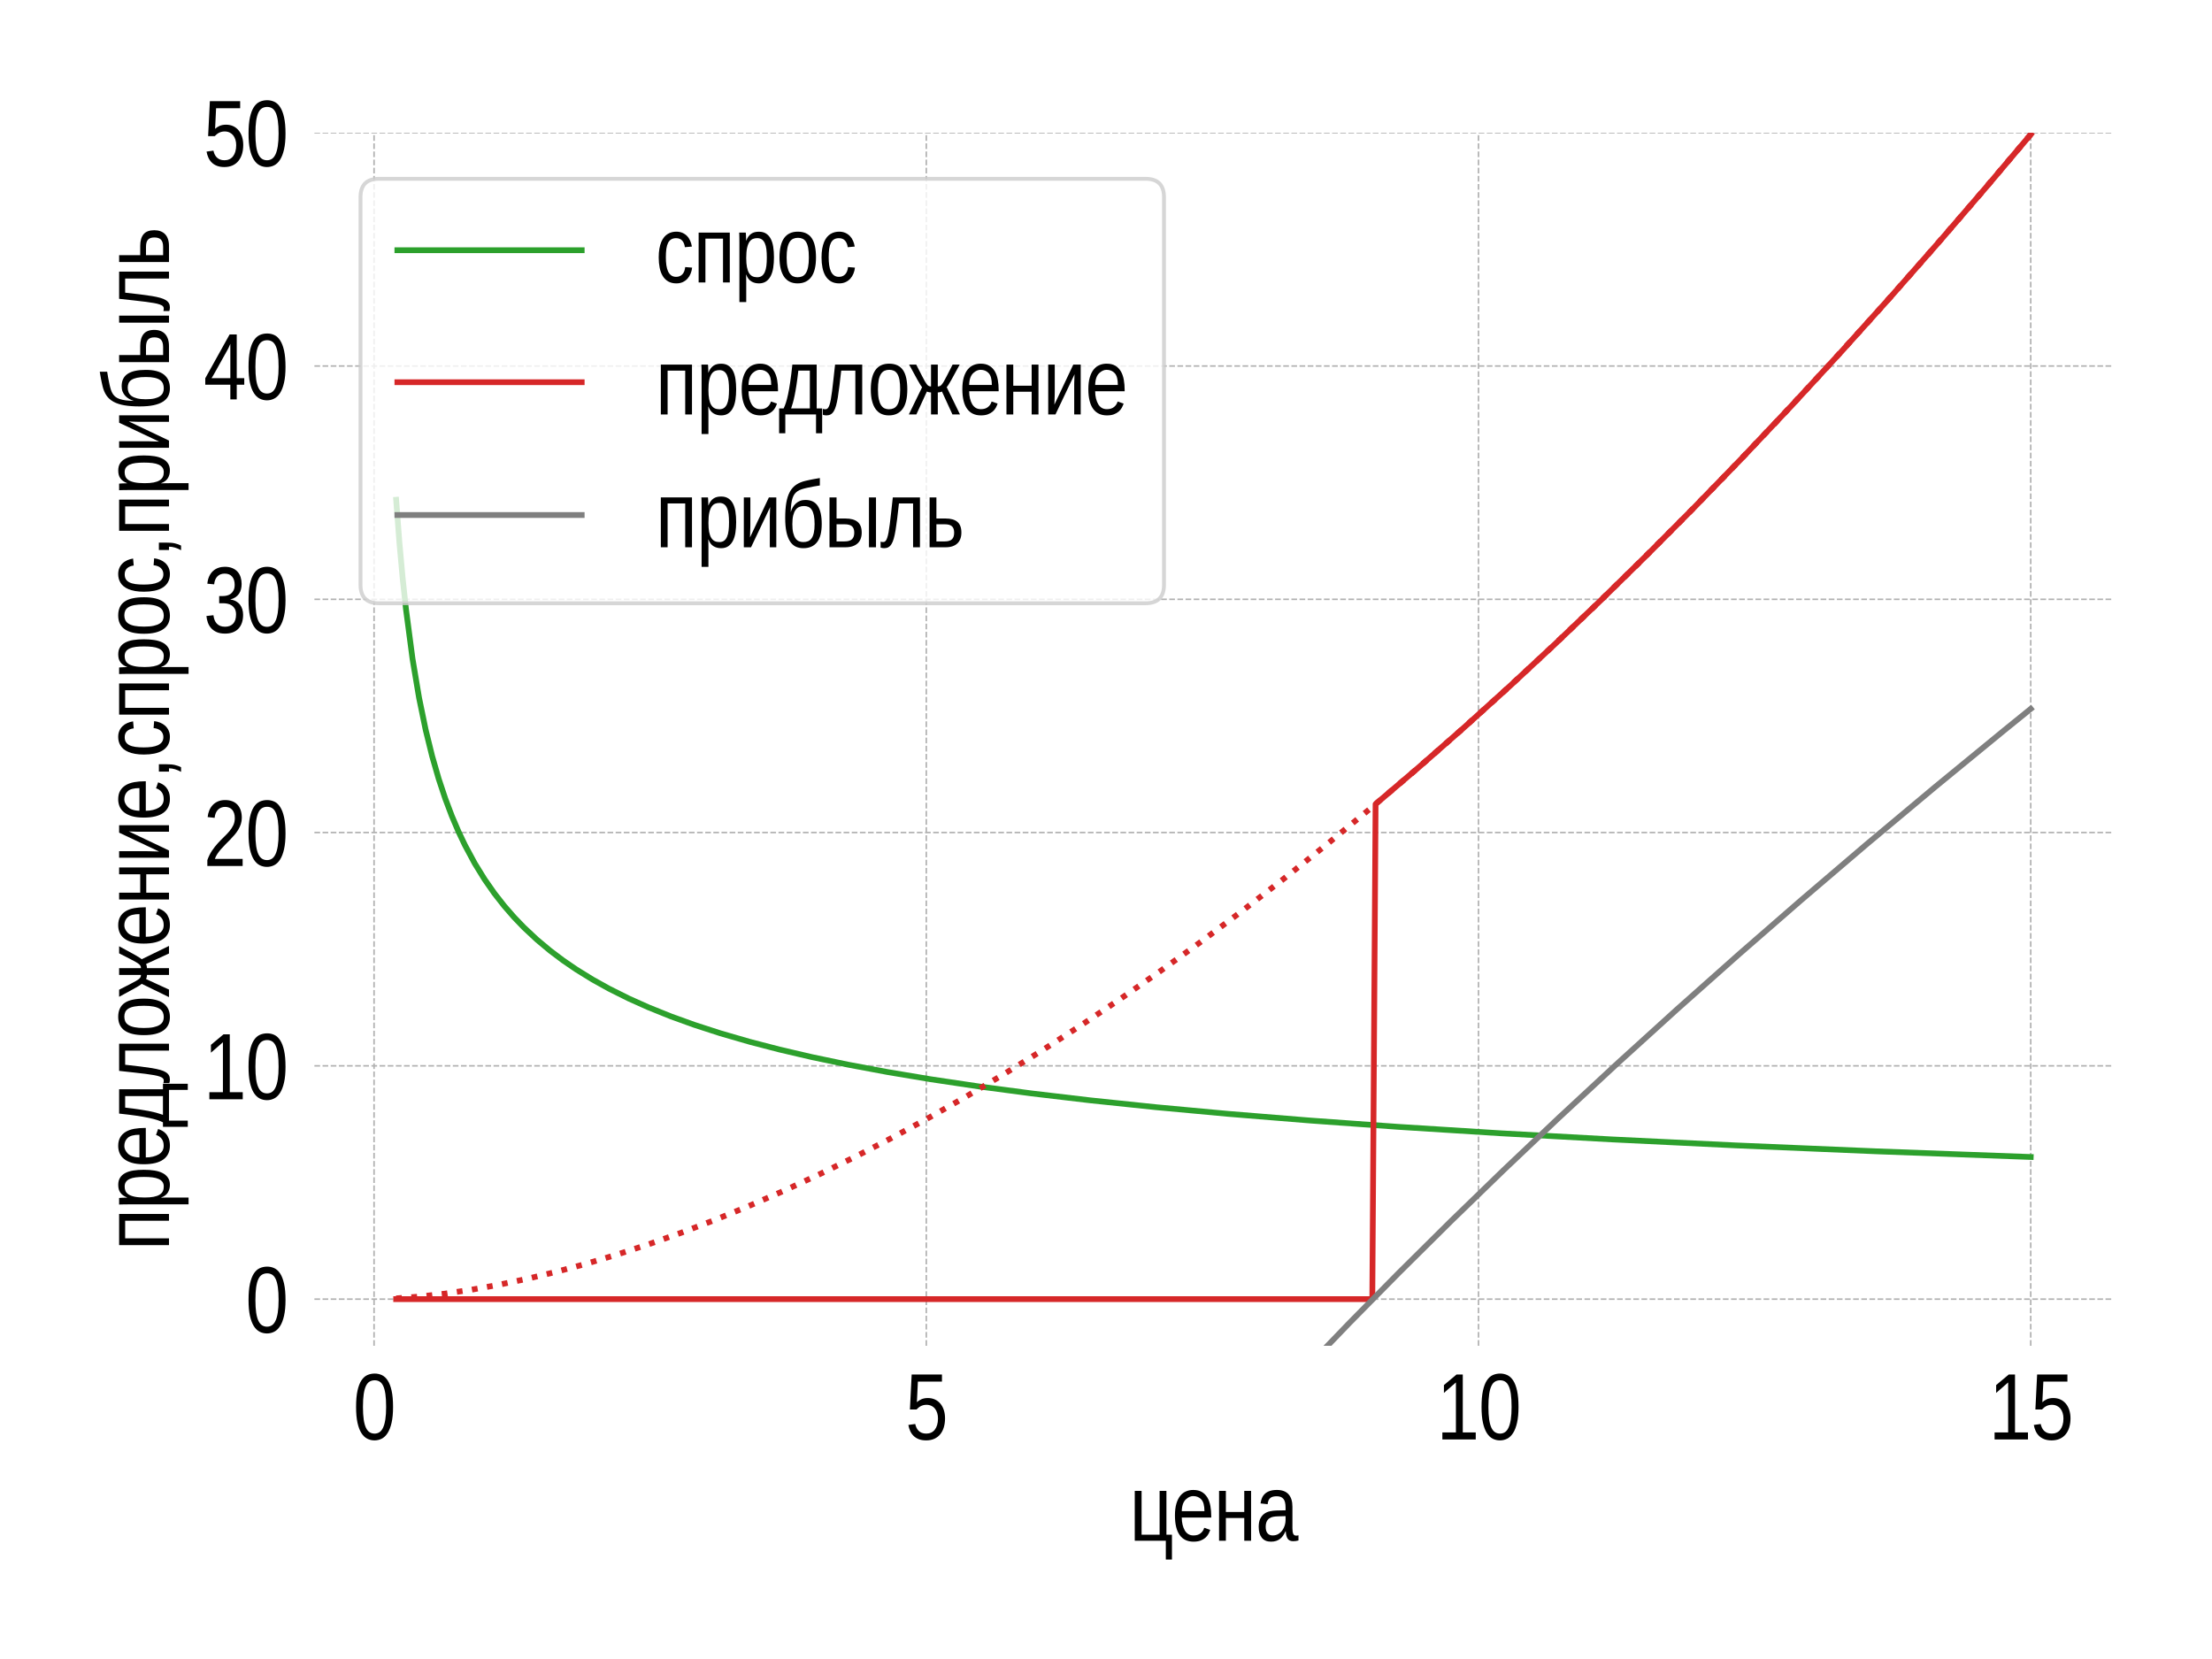 <?xml version="1.0" encoding="utf-8" standalone="no"?>
<!DOCTYPE svg PUBLIC "-//W3C//DTD SVG 1.1//EN"
  "http://www.w3.org/Graphics/SVG/1.1/DTD/svg11.dtd">
<svg xmlns:xlink="http://www.w3.org/1999/xlink" width="576pt" height="432pt" viewBox="0 0 576 432" xmlns="http://www.w3.org/2000/svg" version="1.1">
 <defs>
  <style type="text/css">*{stroke-linejoin: round; stroke-linecap: butt}</style>
 </defs>
 <g id="figure_1">
  <g id="patch_1">
   <path d="M 0 432 
L 576 432 
L 576 0 
L 0 0 
z
" style="fill: #ffffff"/>
  </g>
  <g id="axes_1">
   <g id="patch_2">
    <path d="M 81.875 350.44 
L 550.08 350.44 
L 550.08 34.56 
L 81.875 34.56 
z
" style="fill: #ffffff"/>
   </g>
   <g id="matplotlib.axis_1">
    <g id="xtick_1">
     <g id="line2d_1">
      <path d="M 97.405 350.44 
L 97.405 34.56 
" clip-path="url(#p9eeb699ade)" style="fill: none; stroke-dasharray: 1.48,0.64; stroke-dashoffset: 0; stroke: #b0b0b0; stroke-width: 0.4"/>
     </g>
     <g id="text_1">
      <!-- 0 -->
      <g transform="translate(91.932 374.832) scale(0.24 -0.24)">
       <defs>
        <path id="LiberationSansNarrow-30" d="M 2713 2203 
Q 2713 1569 2614 1136 
Q 2516 703 2345 436 
Q 2175 169 1945 53 
Q 1716 -63 1453 -63 
Q 1191 -63 962 53 
Q 734 169 565 434 
Q 397 700 301 1133 
Q 206 1566 206 2203 
Q 206 2869 301 3305 
Q 397 3741 565 4000 
Q 734 4259 965 4364 
Q 1197 4469 1469 4469 
Q 1728 4469 1954 4364 
Q 2181 4259 2350 4000 
Q 2519 3741 2616 3305 
Q 2713 2869 2713 2203 
z
M 2244 2203 
Q 2244 2728 2194 3076 
Q 2144 3425 2044 3633 
Q 1944 3841 1798 3927 
Q 1653 4013 1469 4013 
Q 1275 4013 1125 3925 
Q 975 3838 875 3630 
Q 775 3422 723 3073 
Q 672 2725 672 2203 
Q 672 1697 723 1350 
Q 775 1003 876 792 
Q 978 581 1125 489 
Q 1272 397 1459 397 
Q 1641 397 1786 489 
Q 1931 581 2032 792 
Q 2134 1003 2189 1350 
Q 2244 1697 2244 2203 
z
" transform="scale(0.016)"/>
       </defs>
       <use xlink:href="#LiberationSansNarrow-30"/>
      </g>
     </g>
    </g>
    <g id="xtick_2">
     <g id="line2d_2">
      <path d="M 241.203 350.44 
L 241.203 34.56 
" clip-path="url(#p9eeb699ade)" style="fill: none; stroke-dasharray: 1.48,0.64; stroke-dashoffset: 0; stroke: #b0b0b0; stroke-width: 0.4"/>
     </g>
     <g id="text_2">
      <!-- 5 -->
      <g transform="translate(235.73 374.832) scale(0.24 -0.24)">
       <defs>
        <path id="LiberationSansNarrow-35" d="M 2697 1434 
Q 2697 1103 2615 828 
Q 2534 553 2373 354 
Q 2213 156 1972 46 
Q 1731 -63 1416 -63 
Q 1131 -63 920 18 
Q 709 100 564 242 
Q 419 384 333 575 
Q 247 766 209 984 
L 675 1050 
Q 703 925 754 808 
Q 806 691 895 598 
Q 984 506 1114 451 
Q 1244 397 1428 397 
Q 1606 397 1753 464 
Q 1900 531 2003 662 
Q 2106 794 2162 984 
Q 2219 1175 2219 1422 
Q 2219 1625 2166 1795 
Q 2113 1966 2013 2089 
Q 1913 2213 1767 2281 
Q 1622 2350 1438 2350 
Q 1322 2350 1225 2325 
Q 1128 2300 1045 2256 
Q 963 2213 894 2155 
Q 825 2097 766 2034 
L 316 2034 
L 434 4403 
L 2488 4403 
L 2488 3925 
L 856 3925 
L 788 2528 
Q 909 2644 1093 2726 
Q 1278 2809 1531 2809 
Q 1800 2809 2015 2709 
Q 2231 2609 2382 2426 
Q 2534 2244 2615 1991 
Q 2697 1738 2697 1434 
z
" transform="scale(0.016)"/>
       </defs>
       <use xlink:href="#LiberationSansNarrow-35"/>
      </g>
     </g>
    </g>
    <g id="xtick_3">
     <g id="line2d_3">
      <path d="M 385 350.44 
L 385 34.56 
" clip-path="url(#p9eeb699ade)" style="fill: none; stroke-dasharray: 1.48,0.64; stroke-dashoffset: 0; stroke: #b0b0b0; stroke-width: 0.4"/>
     </g>
     <g id="text_3">
      <!-- 10 -->
      <g transform="translate(374.054 374.832) scale(0.24 -0.24)">
       <defs>
        <path id="LiberationSansNarrow-31" d="M 400 0 
L 400 478 
L 1319 478 
L 1319 3866 
L 506 3156 
L 506 3688 
L 1359 4403 
L 1784 4403 
L 1784 478 
L 2663 478 
L 2663 0 
L 400 0 
z
" transform="scale(0.016)"/>
       </defs>
       <use xlink:href="#LiberationSansNarrow-31"/>
       <use xlink:href="#LiberationSansNarrow-30" x="45.605"/>
      </g>
     </g>
    </g>
    <g id="xtick_4">
     <g id="line2d_4">
      <path d="M 528.798 350.44 
L 528.798 34.56 
" clip-path="url(#p9eeb699ade)" style="fill: none; stroke-dasharray: 1.48,0.64; stroke-dashoffset: 0; stroke: #b0b0b0; stroke-width: 0.4"/>
     </g>
     <g id="text_4">
      <!-- 15 -->
      <g transform="translate(517.852 374.832) scale(0.24 -0.24)">
       <use xlink:href="#LiberationSansNarrow-31"/>
       <use xlink:href="#LiberationSansNarrow-35" x="45.605"/>
      </g>
     </g>
    </g>
    <g id="text_5">
     <!-- цена -->
     <g transform="translate(294.098 401.205) scale(0.24 -0.24)">
      <defs>
       <path id="LiberationSansNarrow-446" d="M 825 3381 
L 825 409 
L 2047 409 
L 2047 3381 
L 2509 3381 
L 2509 409 
L 2884 409 
L 2884 -1275 
L 2469 -1275 
L 2469 0 
L 363 0 
L 363 3381 
L 825 3381 
z
" transform="scale(0.016)"/>
       <path id="LiberationSansNarrow-435" d="M 684 1572 
Q 684 1306 740 1082 
Q 797 859 890 698 
Q 984 538 1129 448 
Q 1275 359 1481 359 
Q 1781 359 1962 506 
Q 2144 653 2206 878 
L 2613 738 
Q 2569 597 2491 455 
Q 2413 313 2281 198 
Q 2150 84 1954 10 
Q 1759 -63 1481 -63 
Q 866 -63 544 384 
Q 222 831 222 1713 
Q 222 2188 320 2517 
Q 419 2847 587 3053 
Q 756 3259 981 3351 
Q 1206 3444 1463 3444 
Q 1813 3444 2047 3306 
Q 2500 3041 2625 2356 
Q 2684 2028 2684 1647 
L 2684 1572 
L 684 1572 
z
M 2222 2003 
Q 2222 2569 2011 2798 
Q 1800 3028 1456 3028 
Q 1213 3028 981 2822 
Q 700 2581 684 2003 
L 2222 2003 
z
" transform="scale(0.016)"/>
       <path id="LiberationSansNarrow-43d" d="M 825 3381 
L 825 1950 
L 2072 1950 
L 2072 3381 
L 2534 3381 
L 2534 0 
L 2072 0 
L 2072 1541 
L 825 1541 
L 825 0 
L 363 0 
L 363 3381 
L 825 3381 
z
" transform="scale(0.016)"/>
       <path id="LiberationSansNarrow-430" d="M 1059 -63 
Q 641 -63 431 206 
Q 222 475 222 944 
Q 222 1278 326 1492 
Q 431 1706 598 1828 
Q 766 1950 981 1997 
Q 1197 2044 1419 2050 
L 2044 2063 
L 2044 2247 
Q 2044 2456 2008 2603 
Q 1972 2750 1897 2840 
Q 1822 2931 1711 2973 
Q 1600 3016 1447 3016 
Q 1313 3016 1206 2992 
Q 1100 2969 1020 2908 
Q 941 2847 892 2742 
Q 844 2638 828 2478 
L 347 2531 
Q 372 2731 444 2898 
Q 516 3066 647 3187 
Q 778 3309 976 3376 
Q 1175 3444 1459 3444 
Q 1981 3444 2245 3151 
Q 2509 2859 2509 2306 
L 2509 850 
Q 2509 600 2562 473 
Q 2616 347 2769 347 
Q 2806 347 2845 353 
Q 2884 359 2919 369 
L 2919 19 
Q 2831 -6 2745 -18 
Q 2659 -31 2563 -31 
Q 2431 -31 2337 11 
Q 2244 53 2186 139 
Q 2128 225 2097 351 
Q 2066 478 2056 647 
L 2044 647 
Q 1969 484 1880 353 
Q 1791 222 1673 130 
Q 1556 38 1404 -12 
Q 1253 -63 1059 -63 
z
M 1166 359 
Q 1388 359 1552 457 
Q 1716 556 1825 709 
Q 1934 863 1989 1044 
Q 2044 1225 2044 1391 
L 2044 1669 
L 1538 1656 
Q 1369 1653 1216 1626 
Q 1063 1600 948 1522 
Q 834 1444 765 1303 
Q 697 1163 697 934 
Q 697 659 819 509 
Q 941 359 1166 359 
z
" transform="scale(0.016)"/>
      </defs>
      <use xlink:href="#LiberationSansNarrow-446"/>
      <use xlink:href="#LiberationSansNarrow-435" x="45.848"/>
      <use xlink:href="#LiberationSansNarrow-43d" x="91.453"/>
      <use xlink:href="#LiberationSansNarrow-430" x="136.717"/>
     </g>
    </g>
   </g>
   <g id="matplotlib.axis_2">
    <g id="ytick_1">
     <g id="line2d_5">
      <path d="M 81.875 338.291 
L 550.08 338.291 
" clip-path="url(#p9eeb699ade)" style="fill: none; stroke-dasharray: 1.48,0.64; stroke-dashoffset: 0; stroke: #b0b0b0; stroke-width: 0.4"/>
     </g>
     <g id="text_6">
      <!-- 0 -->
      <g transform="translate(63.929 346.987) scale(0.24 -0.24)">
       <use xlink:href="#LiberationSansNarrow-30"/>
      </g>
     </g>
    </g>
    <g id="ytick_2">
     <g id="line2d_6">
      <path d="M 81.875 277.545 
L 550.08 277.545 
" clip-path="url(#p9eeb699ade)" style="fill: none; stroke-dasharray: 1.48,0.64; stroke-dashoffset: 0; stroke: #b0b0b0; stroke-width: 0.4"/>
     </g>
     <g id="text_7">
      <!-- 10 -->
      <g transform="translate(52.983 286.241) scale(0.24 -0.24)">
       <use xlink:href="#LiberationSansNarrow-31"/>
       <use xlink:href="#LiberationSansNarrow-30" x="45.605"/>
      </g>
     </g>
    </g>
    <g id="ytick_3">
     <g id="line2d_7">
      <path d="M 81.875 216.798 
L 550.08 216.798 
" clip-path="url(#p9eeb699ade)" style="fill: none; stroke-dasharray: 1.48,0.64; stroke-dashoffset: 0; stroke: #b0b0b0; stroke-width: 0.4"/>
     </g>
     <g id="text_8">
      <!-- 20 -->
      <g transform="translate(52.983 225.495) scale(0.24 -0.24)">
       <defs>
        <path id="LiberationSansNarrow-32" d="M 263 0 
L 263 397 
Q 394 763 583 1042 
Q 772 1322 980 1548 
Q 1188 1775 1391 1969 
Q 1594 2163 1758 2356 
Q 1922 2550 2023 2762 
Q 2125 2975 2125 3244 
Q 2125 3431 2078 3573 
Q 2031 3716 1945 3812 
Q 1859 3909 1737 3957 
Q 1616 4006 1466 4006 
Q 1328 4006 1206 3959 
Q 1084 3913 989 3819 
Q 894 3725 834 3586 
Q 775 3447 756 3263 
L 284 3316 
Q 306 3553 392 3762 
Q 478 3972 626 4130 
Q 775 4288 983 4378 
Q 1191 4469 1466 4469 
Q 1734 4469 1945 4391 
Q 2156 4313 2300 4159 
Q 2444 4006 2522 3781 
Q 2600 3556 2600 3263 
Q 2600 3041 2534 2841 
Q 2469 2641 2359 2459 
Q 2250 2278 2106 2109 
Q 1963 1941 1806 1781 
L 1491 1463 
Q 1331 1303 1192 1143 
Q 1053 984 943 820 
Q 834 656 772 478 
L 2656 478 
L 2656 0 
L 263 0 
z
" transform="scale(0.016)"/>
       </defs>
       <use xlink:href="#LiberationSansNarrow-32"/>
       <use xlink:href="#LiberationSansNarrow-30" x="45.605"/>
      </g>
     </g>
    </g>
    <g id="ytick_4">
     <g id="line2d_8">
      <path d="M 81.875 156.052 
L 550.08 156.052 
" clip-path="url(#p9eeb699ade)" style="fill: none; stroke-dasharray: 1.48,0.64; stroke-dashoffset: 0; stroke: #b0b0b0; stroke-width: 0.4"/>
     </g>
     <g id="text_9">
      <!-- 30 -->
      <g transform="translate(52.983 164.749) scale(0.24 -0.24)">
       <defs>
        <path id="LiberationSansNarrow-33" d="M 2688 1216 
Q 2688 913 2608 675 
Q 2528 438 2372 273 
Q 2216 109 1987 23 
Q 1759 -63 1463 -63 
Q 1128 -63 898 39 
Q 669 141 520 308 
Q 372 475 297 689 
Q 222 903 200 1131 
L 675 1184 
Q 697 1009 751 865 
Q 806 722 901 619 
Q 997 516 1136 459 
Q 1275 403 1463 403 
Q 1813 403 2011 612 
Q 2209 822 2209 1234 
Q 2209 1478 2120 1626 
Q 2031 1775 1900 1858 
Q 1769 1941 1614 1969 
Q 1459 1997 1328 1997 
L 1066 1997 
L 1066 2484 
L 1316 2484 
Q 1447 2484 1589 2517 
Q 1731 2550 1847 2636 
Q 1963 2722 2039 2869 
Q 2116 3016 2116 3244 
Q 2116 3597 1944 3801 
Q 1772 4006 1438 4006 
Q 1131 4006 943 3815 
Q 756 3625 725 3278 
L 263 3322 
Q 291 3613 392 3828 
Q 494 4044 651 4186 
Q 809 4328 1012 4398 
Q 1216 4469 1444 4469 
Q 1747 4469 1964 4376 
Q 2181 4284 2318 4126 
Q 2456 3969 2522 3756 
Q 2588 3544 2588 3303 
Q 2588 3109 2544 2940 
Q 2500 2772 2408 2637 
Q 2316 2503 2173 2406 
Q 2031 2309 1831 2259 
L 1831 2247 
Q 2050 2219 2211 2126 
Q 2372 2034 2478 1896 
Q 2584 1759 2636 1584 
Q 2688 1409 2688 1216 
z
" transform="scale(0.016)"/>
       </defs>
       <use xlink:href="#LiberationSansNarrow-33"/>
       <use xlink:href="#LiberationSansNarrow-30" x="45.605"/>
      </g>
     </g>
    </g>
    <g id="ytick_5">
     <g id="line2d_9">
      <path d="M 81.875 95.306 
L 550.08 95.306 
" clip-path="url(#p9eeb699ade)" style="fill: none; stroke-dasharray: 1.48,0.64; stroke-dashoffset: 0; stroke: #b0b0b0; stroke-width: 0.4"/>
     </g>
     <g id="text_10">
      <!-- 40 -->
      <g transform="translate(52.983 104.002) scale(0.24 -0.24)">
       <defs>
        <path id="LiberationSansNarrow-34" d="M 2256 997 
L 2256 0 
L 1822 0 
L 1822 997 
L 122 997 
L 122 1434 
L 1772 4403 
L 2256 4403 
L 2256 1441 
L 2766 1441 
L 2766 997 
L 2256 997 
z
M 1822 3769 
Q 1816 3753 1794 3706 
L 1750 3606 
L 1700 3494 
Q 1672 3434 1650 3397 
L 725 1734 
Q 713 1709 688 1669 
L 638 1588 
L 588 1503 
Q 563 1463 547 1441 
L 1822 1441 
L 1822 3769 
z
" transform="scale(0.016)"/>
       </defs>
       <use xlink:href="#LiberationSansNarrow-34"/>
       <use xlink:href="#LiberationSansNarrow-30" x="45.605"/>
      </g>
     </g>
    </g>
    <g id="ytick_6">
     <g id="line2d_10">
      <path d="M 81.875 34.56 
L 550.08 34.56 
" clip-path="url(#p9eeb699ade)" style="fill: none; stroke-dasharray: 1.48,0.64; stroke-dashoffset: 0; stroke: #b0b0b0; stroke-width: 0.4"/>
     </g>
     <g id="text_11">
      <!-- 50 -->
      <g transform="translate(52.983 43.256) scale(0.24 -0.24)">
       <use xlink:href="#LiberationSansNarrow-35"/>
       <use xlink:href="#LiberationSansNarrow-30" x="45.605"/>
      </g>
     </g>
    </g>
    <g id="text_12">
     <!-- предложение,спрос,прибыль -->
     <g transform="translate(44.002 325.629) rotate(-90) scale(0.24 -0.24)">
      <defs>
       <path id="LiberationSansNarrow-43f" d="M 2478 3381 
L 2478 0 
L 2019 0 
L 2019 2972 
L 825 2972 
L 825 0 
L 366 0 
L 366 3381 
L 2478 3381 
z
" transform="scale(0.016)"/>
       <path id="LiberationSansNarrow-440" d="M 2697 1706 
Q 2697 1322 2647 997 
Q 2597 672 2476 437 
Q 2356 203 2161 70 
Q 1966 -63 1678 -63 
Q 1381 -63 1157 75 
Q 934 213 819 525 
L 803 525 
Q 806 519 807 469 
Q 809 419 811 344 
Q 813 269 814 176 
Q 816 84 816 -6 
L 816 -1328 
L 353 -1328 
L 353 2691 
Q 353 2813 351 2925 
Q 350 3038 348 3130 
Q 347 3222 344 3287 
Q 341 3353 338 3381 
L 784 3381 
Q 788 3372 791 3316 
L 800 3181 
Q 803 3100 806 3009 
Q 809 2919 809 2838 
L 819 2838 
Q 881 3000 964 3114 
Q 1047 3228 1153 3301 
Q 1259 3375 1387 3408 
Q 1516 3441 1678 3441 
Q 1966 3441 2161 3316 
Q 2356 3191 2476 2964 
Q 2597 2738 2647 2417 
Q 2697 2097 2697 1706 
z
M 2213 1694 
Q 2213 2006 2183 2250 
Q 2153 2494 2076 2662 
Q 2000 2831 1875 2918 
Q 1750 3006 1559 3006 
Q 1406 3006 1270 2953 
Q 1134 2900 1032 2750 
Q 931 2600 873 2336 
Q 816 2072 816 1650 
Q 816 1291 864 1042 
Q 913 794 1006 641 
Q 1100 488 1237 420 
Q 1375 353 1556 353 
Q 1750 353 1875 443 
Q 2000 534 2076 706 
Q 2153 878 2183 1126 
Q 2213 1375 2213 1694 
z
" transform="scale(0.016)"/>
       <path id="LiberationSansNarrow-434" d="M 2134 2972 
L 1353 2972 
Q 1291 2419 1228 2008 
Q 1166 1597 1103 1294 
Q 1041 991 980 778 
Q 919 566 863 409 
L 2134 409 
L 2134 2972 
z
M 2969 -1275 
L 2553 -1275 
L 2553 0 
L 469 0 
L 469 -1275 
L 50 -1275 
L 50 409 
L 356 409 
Q 434 566 507 789 
Q 581 1013 654 1356 
Q 728 1700 801 2192 
Q 875 2684 947 3381 
L 2597 3381 
L 2597 409 
L 2969 409 
L 2969 -1275 
z
" transform="scale(0.016)"/>
       <path id="LiberationSansNarrow-43b" d="M 2231 0 
L 2231 2972 
L 1272 2972 
Q 1209 2397 1154 1948 
Q 1100 1500 1044 1162 
Q 988 825 922 592 
Q 856 359 765 214 
Q 675 69 554 3 
Q 434 -63 269 -63 
Q 194 -63 133 -50 
Q 72 -38 28 -22 
L 28 381 
Q 56 369 104 361 
Q 153 353 203 353 
Q 294 353 358 418 
Q 422 484 473 631 
Q 525 778 567 1011 
Q 609 1244 653 1581 
Q 697 1919 744 2363 
L 856 3381 
L 2697 3381 
L 2697 0 
L 2231 0 
z
" transform="scale(0.016)"/>
       <path id="LiberationSansNarrow-43e" d="M 2697 1694 
Q 2697 806 2376 371 
Q 2056 -63 1447 -63 
Q 1156 -63 929 43 
Q 703 150 545 369 
Q 388 588 305 917 
Q 222 1247 222 1694 
Q 222 3444 1463 3444 
Q 1784 3444 2020 3334 
Q 2256 3225 2406 3006 
Q 2556 2788 2626 2459 
Q 2697 2131 2697 1694 
z
M 2213 1694 
Q 2213 2088 2164 2344 
Q 2116 2600 2019 2753 
Q 1922 2906 1783 2967 
Q 1644 3028 1472 3028 
Q 1294 3028 1151 2964 
Q 1009 2900 909 2745 
Q 809 2591 757 2334 
Q 706 2078 706 1694 
Q 706 1300 762 1042 
Q 819 784 917 631 
Q 1016 478 1150 415 
Q 1284 353 1444 353 
Q 1622 353 1764 414 
Q 1906 475 2006 628 
Q 2106 781 2159 1040 
Q 2213 1300 2213 1694 
z
" transform="scale(0.016)"/>
       <path id="LiberationSansNarrow-436" d="M 1525 1491 
Q 1459 1491 1375 1509 
Q 1291 1528 1244 1553 
L 531 0 
L 19 0 
L 922 1850 
Q 878 1894 793 2026 
Q 709 2159 594 2366 
L 41 3381 
L 522 3381 
L 903 2634 
Q 1025 2394 1108 2250 
Q 1191 2106 1258 2028 
Q 1325 1950 1386 1925 
Q 1447 1900 1525 1900 
L 1525 3381 
L 1984 3381 
L 1984 1900 
Q 2063 1900 2123 1925 
Q 2184 1950 2251 2028 
Q 2319 2106 2401 2250 
Q 2484 2394 2606 2634 
L 2988 3381 
L 3469 3381 
L 2916 2366 
Q 2800 2159 2715 2026 
Q 2631 1894 2588 1850 
L 3491 0 
L 2978 0 
L 2266 1553 
Q 2216 1528 2134 1509 
Q 2053 1491 1984 1491 
L 1984 0 
L 1525 0 
L 1525 1491 
z
" transform="scale(0.016)"/>
       <path id="LiberationSansNarrow-438" d="M 809 3381 
L 809 1531 
Q 809 1459 806 1339 
Q 803 1219 798 1091 
Q 794 963 791 847 
Q 788 731 784 666 
L 2066 3381 
L 2569 3381 
L 2569 0 
L 2128 0 
L 2128 2063 
Q 2128 2122 2131 2213 
L 2138 2394 
Q 2141 2488 2144 2575 
L 2153 2728 
L 856 0 
L 366 0 
L 366 3381 
L 809 3381 
z
" transform="scale(0.016)"/>
       <path id="LiberationSansNarrow-2c" d="M 988 684 
L 988 159 
Q 988 -6 977 -142 
Q 966 -278 939 -395 
Q 913 -513 875 -616 
Q 838 -719 788 -819 
L 472 -819 
Q 588 -616 650 -409 
Q 713 -203 713 0 
L 488 0 
L 488 684 
L 988 684 
z
" transform="scale(0.016)"/>
       <path id="LiberationSansNarrow-441" d="M 706 1706 
Q 706 1416 740 1172 
Q 775 928 856 751 
Q 938 575 1072 478 
Q 1206 381 1406 381 
Q 1653 381 1817 543 
Q 1981 706 2019 1044 
L 2488 1006 
Q 2466 797 2387 603 
Q 2309 409 2178 262 
Q 2047 116 1856 26 
Q 1666 -63 1419 -63 
Q 1094 -63 864 71 
Q 634 206 492 442 
Q 350 678 286 998 
Q 222 1319 222 1694 
Q 222 2034 269 2295 
Q 316 2556 398 2751 
Q 481 2947 593 3080 
Q 706 3213 839 3292 
Q 972 3372 1117 3408 
Q 1263 3444 1413 3444 
Q 1647 3444 1828 3366 
Q 2009 3288 2142 3152 
Q 2275 3016 2356 2831 
Q 2438 2647 2472 2434 
L 1997 2391 
Q 1963 2672 1816 2837 
Q 1669 3003 1400 3003 
Q 1203 3003 1070 2923 
Q 938 2844 856 2683 
Q 775 2522 740 2278 
Q 706 2034 706 1706 
z
" transform="scale(0.016)"/>
       <path id="LiberationSansNarrow-431" d="M 2300 1569 
Q 2300 1925 2250 2161 
Q 2200 2397 2108 2539 
Q 2016 2681 1881 2739 
Q 1747 2797 1581 2797 
Q 1403 2797 1258 2736 
Q 1113 2675 1009 2531 
Q 906 2388 848 2153 
Q 791 1919 791 1569 
Q 791 1213 848 978 
Q 906 744 1004 605 
Q 1103 466 1237 409 
Q 1372 353 1531 353 
Q 1709 353 1851 409 
Q 1994 466 2094 603 
Q 2194 741 2247 977 
Q 2300 1213 2300 1569 
z
M 1678 3209 
Q 2247 3209 2515 2801 
Q 2784 2394 2784 1575 
Q 2784 747 2464 342 
Q 2144 -63 1534 -63 
Q 1244 -63 1017 46 
Q 791 156 633 400 
Q 475 644 390 1034 
Q 306 1425 306 1988 
Q 306 2588 381 3022 
Q 456 3456 620 3757 
Q 784 4059 1048 4239 
Q 1313 4419 1688 4506 
Q 1834 4541 1962 4567 
Q 2091 4594 2206 4616 
L 2434 4656 
L 2656 4694 
L 2656 4191 
Q 2434 4156 2228 4120 
Q 2022 4084 1788 4031 
Q 1588 3988 1430 3936 
Q 1272 3884 1151 3806 
Q 1031 3728 945 3614 
Q 859 3500 803 3331 
Q 747 3163 717 2930 
Q 688 2697 681 2381 
Q 731 2553 817 2704 
Q 903 2856 1026 2968 
Q 1150 3081 1311 3145 
Q 1472 3209 1678 3209 
z
" transform="scale(0.016)"/>
       <path id="LiberationSansNarrow-44b" d="M 1459 1950 
Q 2003 1950 2281 1720 
Q 2559 1491 2559 994 
Q 2559 763 2490 578 
Q 2422 394 2283 266 
Q 2144 138 1939 69 
Q 1734 0 1463 0 
L 375 0 
L 375 3381 
L 853 3381 
L 853 1950 
L 1459 1950 
z
M 853 397 
L 1391 397 
Q 1575 397 1701 436 
Q 1828 475 1906 551 
Q 1984 628 2018 739 
Q 2053 850 2053 994 
Q 2053 1288 1898 1423 
Q 1744 1559 1391 1559 
L 853 1559 
L 853 397 
z
M 3050 0 
L 3050 3381 
L 3528 3381 
L 3528 0 
L 3050 0 
z
" transform="scale(0.016)"/>
       <path id="LiberationSansNarrow-44c" d="M 1456 1950 
Q 1981 1950 2250 1720 
Q 2519 1491 2519 994 
Q 2519 763 2451 578 
Q 2384 394 2251 266 
Q 2119 138 1920 69 
Q 1722 0 1459 0 
L 363 0 
L 363 3381 
L 825 3381 
L 825 1950 
L 1456 1950 
z
M 825 397 
L 1388 397 
Q 1566 397 1689 436 
Q 1813 475 1888 551 
Q 1963 628 1995 739 
Q 2028 850 2028 994 
Q 2028 1288 1879 1423 
Q 1731 1559 1391 1559 
L 825 1559 
L 825 397 
z
" transform="scale(0.016)"/>
      </defs>
      <use xlink:href="#LiberationSansNarrow-43f"/>
      <use xlink:href="#LiberationSansNarrow-440" x="44.434"/>
      <use xlink:href="#LiberationSansNarrow-435" x="90.039"/>
      <use xlink:href="#LiberationSansNarrow-434" x="133.395"/>
      <use xlink:href="#LiberationSansNarrow-43b" x="181.197"/>
      <use xlink:href="#LiberationSansNarrow-43e" x="230.125"/>
      <use xlink:href="#LiberationSansNarrow-436" x="274.605"/>
      <use xlink:href="#LiberationSansNarrow-435" x="329.439"/>
      <use xlink:href="#LiberationSansNarrow-43d" x="375.045"/>
      <use xlink:href="#LiberationSansNarrow-438" x="420.309"/>
      <use xlink:href="#LiberationSansNarrow-435" x="466.158"/>
      <use xlink:href="#LiberationSansNarrow-2c" x="511.764"/>
      <use xlink:href="#LiberationSansNarrow-441" x="534.566"/>
      <use xlink:href="#LiberationSansNarrow-43f" x="575.582"/>
      <use xlink:href="#LiberationSansNarrow-440" x="620.016"/>
      <use xlink:href="#LiberationSansNarrow-43e" x="665.621"/>
      <use xlink:href="#LiberationSansNarrow-441" x="711.227"/>
      <use xlink:href="#LiberationSansNarrow-2c" x="752.242"/>
      <use xlink:href="#LiberationSansNarrow-43f" x="775.045"/>
      <use xlink:href="#LiberationSansNarrow-440" x="819.479"/>
      <use xlink:href="#LiberationSansNarrow-438" x="865.084"/>
      <use xlink:href="#LiberationSansNarrow-431" x="910.934"/>
      <use xlink:href="#LiberationSansNarrow-44b" x="957.906"/>
      <use xlink:href="#LiberationSansNarrow-43b" x="1018.893"/>
      <use xlink:href="#LiberationSansNarrow-44c" x="1066.695"/>
     </g>
    </g>
   </g>
   <g id="line2d_11">
    <path d="M 103.157 130.139 
L 104.01 141.34 
L 104.863 150.68 
L 105.716 158.633 
L 107.422 171.562 
L 109.128 181.727 
L 110.834 190.009 
L 112.54 196.935 
L 114.246 202.847 
L 115.952 207.975 
L 117.658 212.482 
L 119.364 216.487 
L 121.07 220.078 
L 123.629 224.835 
L 126.188 228.983 
L 128.747 232.644 
L 131.306 235.909 
L 133.865 238.846 
L 136.424 241.508 
L 139.836 244.7 
L 143.247 247.551 
L 146.659 250.12 
L 150.071 252.451 
L 154.336 255.083 
L 158.601 257.453 
L 163.719 260.009 
L 168.837 262.302 
L 174.808 264.704 
L 180.779 266.859 
L 187.603 269.072 
L 195.28 271.297 
L 202.957 273.29 
L 211.486 275.28 
L 220.869 277.241 
L 231.105 279.155 
L 242.194 281.01 
L 254.989 282.918 
L 268.637 284.727 
L 283.99 286.536 
L 301.05 288.316 
L 319.816 290.047 
L 341.141 291.782 
L 364.171 293.432 
L 390.614 295.096 
L 419.616 296.695 
L 452.029 298.26 
L 488.708 299.805 
L 528.798 301.278 
L 528.798 301.278 
" clip-path="url(#p9eeb699ade)" style="fill: none; stroke: #2ca02c; stroke-width: 1.5; stroke-linecap: square"/>
   </g>
   <g id="line2d_12">
    <path d="M 103.157 338.291 
L 357.347 338.291 
L 358.2 209.386 
L 369.289 199.93 
L 381.231 189.441 
L 393.173 178.638 
L 405.115 167.525 
L 417.057 156.107 
L 428.998 144.385 
L 440.94 132.365 
L 453.735 119.157 
L 466.53 105.613 
L 479.325 91.737 
L 492.119 77.531 
L 504.914 62.999 
L 517.709 48.144 
L 528.798 35.011 
L 528.798 35.011 
" clip-path="url(#p9eeb699ade)" style="fill: none; stroke: #d62728; stroke-width: 1.5; stroke-linecap: square"/>
   </g>
   <g id="line2d_13">
    <path d="M 103.157 338.094 
L 109.128 337.63 
L 115.952 336.85 
L 122.776 335.836 
L 129.6 334.611 
L 137.277 332.998 
L 144.953 331.151 
L 152.63 329.082 
L 160.307 326.802 
L 168.837 324.029 
L 177.367 321.014 
L 185.897 317.765 
L 194.427 314.289 
L 203.81 310.211 
L 213.192 305.873 
L 222.575 301.281 
L 231.958 296.442 
L 241.341 291.361 
L 250.724 286.042 
L 260.96 279.975 
L 271.196 273.635 
L 281.431 267.029 
L 291.667 260.16 
L 301.903 253.033 
L 312.139 245.652 
L 323.228 237.374 
L 334.317 228.805 
L 345.406 219.951 
L 356.494 210.816 
L 367.583 201.403 
L 378.672 191.715 
L 390.614 180.979 
L 402.556 169.933 
L 414.498 158.579 
L 426.439 146.922 
L 438.381 134.966 
L 450.323 122.712 
L 463.118 109.258 
L 475.913 95.469 
L 488.708 81.351 
L 501.502 66.906 
L 514.297 52.137 
L 527.945 36.029 
L 528.798 35.011 
L 528.798 35.011 
" clip-path="url(#p9eeb699ade)" style="fill: none; stroke-dasharray: 1.5,2.475; stroke-dashoffset: 0; stroke: #d62728; stroke-width: 1.5"/>
   </g>
   <g id="line2d_14">
    <path d="M 272.211 433 
L 282.284 420.783 
L 292.52 408.703 
L 303.609 395.96 
L 314.698 383.546 
L 326.64 370.513 
L 338.582 357.801 
L 351.376 344.507 
L 364.171 331.524 
L 377.819 317.993 
L 391.467 304.763 
L 405.968 291.014 
L 421.321 276.775 
L 436.675 262.841 
L 452.882 248.439 
L 469.089 234.331 
L 486.149 219.775 
L 504.061 204.796 
L 521.974 190.108 
L 528.798 184.585 
L 528.798 184.585 
" clip-path="url(#p9eeb699ade)" style="fill: none; stroke: #7f7f7f; stroke-width: 1.5; stroke-linecap: square"/>
   </g>
   <g id="legend_1">
    <g id="patch_3">
     <path d="M 98.675 157.088 
L 298.299 157.088 
Q 303.099 157.088 303.099 152.287 
L 303.099 51.36 
Q 303.099 46.56 298.299 46.56 
L 98.675 46.56 
Q 93.875 46.56 93.875 51.36 
L 93.875 152.287 
Q 93.875 157.088 98.675 157.088 
z
" style="fill: #ffffff; opacity: 0.8; stroke: #cccccc; stroke-linejoin: miter"/>
    </g>
    <g id="line2d_15">
     <path d="M 103.475 65.153 
L 127.475 65.153 
L 151.475 65.153 
" style="fill: none; stroke: #2ca02c; stroke-width: 1.5; stroke-linecap: square"/>
    </g>
    <g id="text_13">
     <!-- спрос -->
     <g transform="translate(170.675 73.552) scale(0.24 -0.24)">
      <use xlink:href="#LiberationSansNarrow-441"/>
      <use xlink:href="#LiberationSansNarrow-43f" x="41.016"/>
      <use xlink:href="#LiberationSansNarrow-440" x="85.449"/>
      <use xlink:href="#LiberationSansNarrow-43e" x="131.055"/>
      <use xlink:href="#LiberationSansNarrow-441" x="176.66"/>
     </g>
    </g>
    <g id="line2d_16">
     <path d="M 103.475 99.525 
L 127.475 99.525 
L 151.475 99.525 
" style="fill: none; stroke: #d62728; stroke-width: 1.5; stroke-linecap: square"/>
    </g>
    <g id="text_14">
     <!-- предложение -->
     <g transform="translate(170.675 107.925) scale(0.24 -0.24)">
      <use xlink:href="#LiberationSansNarrow-43f"/>
      <use xlink:href="#LiberationSansNarrow-440" x="44.434"/>
      <use xlink:href="#LiberationSansNarrow-435" x="90.039"/>
      <use xlink:href="#LiberationSansNarrow-434" x="133.395"/>
      <use xlink:href="#LiberationSansNarrow-43b" x="181.197"/>
      <use xlink:href="#LiberationSansNarrow-43e" x="230.125"/>
      <use xlink:href="#LiberationSansNarrow-436" x="274.605"/>
      <use xlink:href="#LiberationSansNarrow-435" x="329.439"/>
      <use xlink:href="#LiberationSansNarrow-43d" x="375.045"/>
      <use xlink:href="#LiberationSansNarrow-438" x="420.309"/>
      <use xlink:href="#LiberationSansNarrow-435" x="466.158"/>
     </g>
    </g>
    <g id="line2d_17">
     <path d="M 103.475 134.107 
L 127.475 134.107 
L 151.475 134.107 
" style="fill: none; stroke: #7f7f7f; stroke-width: 1.5; stroke-linecap: square"/>
    </g>
    <g id="text_15">
     <!-- прибыль -->
     <g transform="translate(170.675 142.507) scale(0.24 -0.24)">
      <use xlink:href="#LiberationSansNarrow-43f"/>
      <use xlink:href="#LiberationSansNarrow-440" x="44.434"/>
      <use xlink:href="#LiberationSansNarrow-438" x="90.039"/>
      <use xlink:href="#LiberationSansNarrow-431" x="135.889"/>
      <use xlink:href="#LiberationSansNarrow-44b" x="182.861"/>
      <use xlink:href="#LiberationSansNarrow-43b" x="243.848"/>
      <use xlink:href="#LiberationSansNarrow-44c" x="291.65"/>
     </g>
    </g>
   </g>
  </g>
 </g>
 <defs>
  <clipPath id="p9eeb699ade">
   <rect x="81.875" y="34.56" width="468.205" height="315.88"/>
  </clipPath>
 </defs>
</svg>
